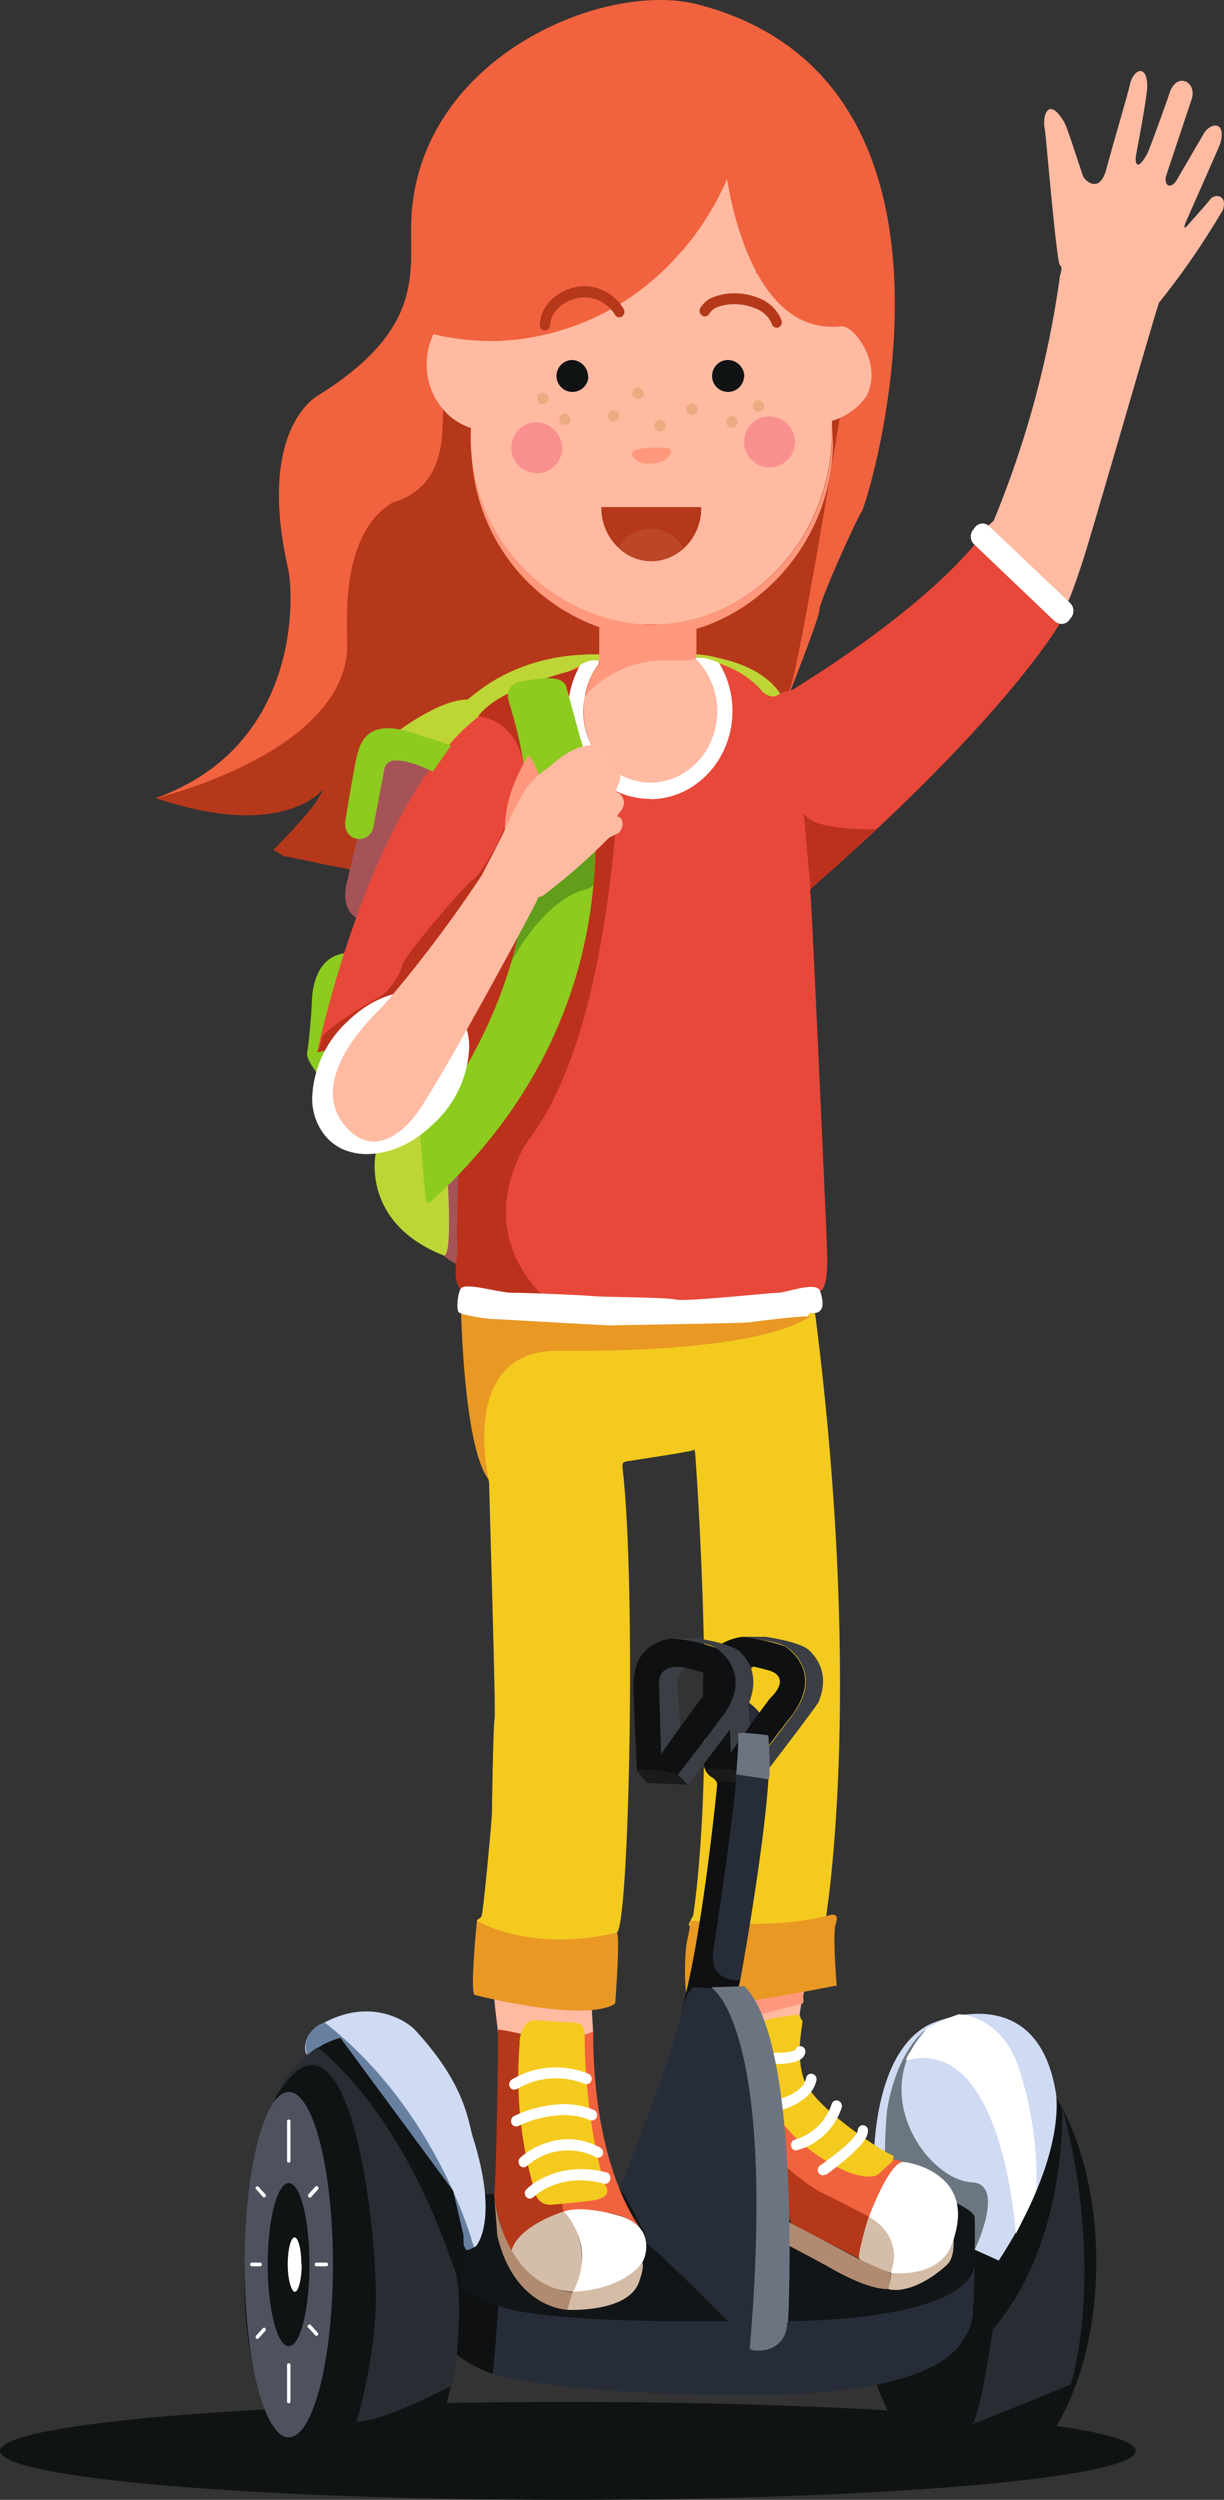 <svg xmlns="http://www.w3.org/2000/svg" viewBox="0 0 360.3 735.4">
  <rect x="0" y="0" width="360.3" height="735.4" fill="#333333" stroke="none"/>
  <defs>
    <style>
      .cls-1{fill:#101314}.cls-2{fill:#f1623e}.cls-3{fill:#b5381a}.cls-4{fill:#a65358}.cls-5{fill:#bed536}.cls-6{fill:#8dcb1f}.cls-7{fill:#e74839}.cls-8{fill:#bc311b}.cls-9{fill:#fff}.cls-10{fill:#ffbaa1}.cls-11{fill:#ff987c}.cls-13{fill:#f99090}.cls-14{fill:#ebac82}.cls-15{fill:#cfdbf3}.cls-18{fill:#ffbaa2}.cls-20{fill:#f4ca1f}.cls-21{fill:#e99824}.cls-22{fill:#d5bea9}.cls-23{fill:#b08b70}.cls-24{fill:#d5bca7}.cls-26{fill:#0e1011}.cls-27{fill:#6d7481}.cls-28{fill:#262d38}.cls-29{fill:#3b3e45}.cls-30{fill:#181b1a}.cls-31{fill:#282c33}
    </style>
  </defs>
  <g id="Слой_2" data-name="Слой 2">
    <g id="Слайд_2" data-name="Слайд 2">
      <g id="Образец_акции" data-name="Образец акции">
        <path d="M334.3 721c0 8-74.9 14.4-167.2 14.4S0 729 0 721s74.8-14.4 167.1-14.4S334.3 713 334.3 721" class="cls-1"/>
        <path d="M45.9 234.8s33 11 49.2-2.6c1-.8-7.1 13-14.6 17.8-.7.5 20.7 6.4 24 5.2l127-49s9.7-24.3 9.7-26.8 10.8-26.5 12.5-29 40-126.2-48.3-149.1c-28-7.3-84 16.3-84.4 65.6-.1 14.5 3 30.7-27.8 49.7-2.5 1.6-17 12.7-8.4 50.7 1.6 6.7 4.4 52-39 67.5" class="cls-2"/>
        <path d="M45.9 234.8s57.1-13.6 56.3-45.8c-.1-6.5-1.8-31.9 13.1-41 1.2-.8 13.5-2.5 14.8-19.7.3-3.7.8-20.1.8-20.1l117.1 9.6s-12.8 79.8-15.7 85.5S113.8 252 113.8 252l-7.6 4.4-22.8-4.6-2.9-1.8s14.3-14.3 14.6-17.8c0 0-11.6 15.3-49.2 2.6" class="cls-3"/>
        <path d="M106.8 270.7c-.3.1-7.4-1.6-4.5-11.9l8.7-37s.1-4.5 5.5-2.5 15 6.8 15 6.8z" class="cls-4"/>
        <path d="M116.5 215.6s12.6-9.8 21-9.8c1 0 13.7-14.6 41-13.2l5.7-.4c11.7-.7 36.6-1.4 45.5 11.9 1.7 2.6-88.9 18.3-88.9 18.3z" class="cls-5"/>
        <path d="M126 342s-6.5 24.5 9.7 30.4c5.8 2.1 1.6-35.3 1.6-35.3z" class="cls-4"/>
        <path d="M93.2 315.7c0-.3-3.2-4.2-2.8-6s1.3-11.5 1.4-15 1-13 9.6-14.3l.4 7-6.6 25.7z" class="cls-6"/>
        <path d="M93.4 309.6s18-88.3 57.5-104.8c0 0 4.5-1.6 20.2-9 1.5-.7 38.1-10 53 7.3 2 2.3 4.2 1.7 4.2 1.7s2.6-1.5 3.6-1.5 2.4-1 3-1.4 34.3-20.7 52-41.7c.1-.2 12.2 8.6 24.9 23.5 0 0-16 27.9-73 77.6 0 0-.5.3-.2 2s4.8 101.1 4.8 102.8.8 12.6-2 13.7a3.4 3.4 0 0 1-2 .2 3 3 0 0 0-2.2.2c-1.8.9-32.5 2.8-40 2.7s-38.2-1-40-.8c-2.3.2-23.1 1-22.6-5.6l.5-31.8s4.5-35.4 1.1-43.7c-1.6-3.9-23.5-4-24.2-3.6a3.8 3.8 0 0 1-1.2 0c-3.1 0-12.1 0-17.3 12.2" class="cls-7"/>
        <path d="M160.9 382s-21.3-16.3-7-44c3-5.6 20.7-21.4 27.3-93.6.7-7.3-7.9-48.3-7.9-48.3s-25.9 5.3-32.5 14.6c0 0 10.7.4 13.5 14.4.7 3-7.2 22.3-8.5 24.3s-4.4 8-6.8 9.6-19.9 22-20.6 25-4.1 8-7.2 9.6-16 9.5-16.4 11.7a23.3 23.3 0 0 1-1.4 4.3s41-9.7 41.9-8.5.9.2 1 5-2.4 56-1.6 61.3c.3 1.4-3.1 12 3.7 13.9 2.5.7 21.3 1.3 22.5.8" class="cls-8"/>
        <path d="M215.6 209zm0 0zm0 0zm0 0zm0 0zm0 0zm0 0zm0 0zm0 0zm0 0zm0 0zm0 0zm0 0zm0 0zm0 0zm0 0zm0 0zm0 0zm0 0zm0 0zm0 0zm0 0zm0 0zm0 0zm0 0zm0 0zm0 0zm0 0zm0 0zm0 0zm0 0zm0 0zm0 0zm0 0zm0 0zm0 0zm0 0zm0 0zm0 0zm0 0zm0 0zm0 0zm0 0zm0 0zm0 0zm0 0zm0 0zm0 0zm0 0zm0 0zm0 0zm0 0zm0 0zm0 0zm0 0zm0 0zm0 0zm0 0zm0 0zm0 0zm0 0zm0 0zm0 0zm0 0z" class="cls-9"/>
        <path d="M191.4 230.2a18.8 18.8 0 0 1-12.5-4.8 21.6 21.6 0 0 1-7.1-16.2 22 22 0 0 1 .4-4.4 17.5 17.5 0 0 1 2.4-2.6 32 32 0 0 1 22.3-8h4.2a10.1 10.1 0 0 0 3.7-.5 21.7 21.7 0 0 1 6.3 15.5c0 11.6-8.8 21-19.7 21" class="cls-10"/>
        <path d="M170.6 196l.3-.5a8.4 8.4 0 0 1 4-1.3 5.3 5.3 0 0 1 1.4.2v.9a17 17 0 0 0-2.4 3.9 19.9 19.9 0 0 0-1.7 5.6 22 22 0 0 0-.5 4.4 21.6 21.6 0 0 0 7.2 16.2l1 6.6a26.2 26.2 0 0 1-12.7-22.8 27.1 27.1 0 0 1 3-12.4c0-.3.2-.5.4-.8" class="cls-9"/>
        <path d="M173 192.5a25.7 25.7 0 0 1 3.4-3.6v3.6H173m37.6.8l-5.6-.8v-4.8a25.2 25.2 0 0 1 5.5 5.6z" class="cls-3"/>
        <path d="M211.7 195a13.7 13.7 0 0 0-5.5-1.5 4.9 4.9 0 0 0-.8 0h-.5v-1c2 .1 3.8.4 5.7.8l1 1.7m-40.6.5a25.6 25.6 0 0 1 2-3h3.4v1.9a5.3 5.3 0 0 0-1.4-.2 8.4 8.4 0 0 0-4 1.3z" class="cls-5"/>
        <path d="M205 193.6h.4-.5" class="cls-7"/>
        <path d="M119.4 299.1a10 10 0 0 1 7.3 2.8c5.4 5.3 3.2 15.7-3.8 24-4.4 5.1-9.3 7.9-13.8 7.9a9.7 9.7 0 0 1-7-2.9c-5.3-5.3-4.9-15.5 2.1-23.7a21 21 0 0 1 15.2-8.1m0-4.8c-6.4 0-13.4 3.6-18.5 9.6a28.1 28.1 0 0 0-6.9 15.9c-.4 5.8 1.4 11 5 14.7a14.1 14.1 0 0 0 10 4.1c6 0 12-3.4 17.2-9.5a33 33 0 0 0 7.7-15.5c1-6.2-.5-11.6-4.2-15.3a14.4 14.4 0 0 0-10.3-4z" class="cls-9"/>
        <path d="M176.4 194.5v-10a56.5 56.5 0 0 1-37.6-52.3 55.1 55.1 0 0 0 53 51.6l3.3-.1c27.9-2 49.9-26.7 49.9-57v-1.2l.2 4.3v.1c0 26.1-17.9 48.4-40.2 55.1v8.5a.1.1 0 0 1 0 .1.5.5 0 0 1-.1.1 10.1 10.1 0 0 1-3.7.5H197a32 32 0 0 0-22.4 8 17.5 17.5 0 0 0-2.3 2.6 19.9 19.9 0 0 1 1.7-5.7 17 17 0 0 1 2.5-3.8v-.8" class="cls-11"/>
        <path d="M206.5 149.2H177v.1a16.2 16.2 0 0 0 5 11.8 14 14 0 0 0 9.6 4h.3a14 14 0 0 0 9.2-3.7 16.1 16.1 0 0 0 5.3-12v-.3zm40.7-26.2a17.7 17.7 0 0 1-2.3.8v2.9c0 30.3-22 55-49.8 57H191.7l-3.8-.1a55.1 55.1 0 0 1-49.3-56.9v-.8a18 18 0 0 1-8.1-5.4 20 20 0 0 1-4.9-13.2 20.4 20.4 0 0 1 2-9 72.3 72.3 0 0 0 16.6 2h2.4a74.7 74.7 0 0 0 54.1-26.5A83.1 83.1 0 0 0 214 52.5c.8 5.1 3.2 17.3 8.6 27.4l-.2.3.6.4c4.7 8.5 11.7 15.5 22 15.5a23 23 0 0 0 2.7-.1h.2c3.6 0 12 10.9 7.2 20.5a18.4 18.4 0 0 1-8 6.5zM191.6 183.3" class="cls-10"/>
        <path d="M144.2 100.2a72.3 72.3 0 0 1-16.5-1.9 18 18 0 0 1 16-10.4 17 17 0 0 1 7.6 1.8 51.7 51.7 0 0 1 40.5-20h.3a20.6 20.6 0 0 1-.3-3.5c0-10.7 8-19.4 18-19.4h.2a18.3 18.3 0 0 1 2.5.2l1.2 3 .4 2.5a83.1 83.1 0 0 1-13.3 21.3 50.5 50.5 0 0 0-8.6-.8h-.4c-19.1.1-35.8 11-45.1 27.3h-2.5z" class="cls-2"/>
        <path d="M192.2 73" class="cls-11"/>
        <path d="M146.6 100.2A52.5 52.5 0 0 1 191.8 73h.4a50.5 50.5 0 0 1 8.5.7 74.7 74.7 0 0 1-54 26.5M222.7 79.9a91.8 91.8 0 0 1-8.6-27.5l-.4-2.5-1.3-3A19 19 0 0 1 228 66.2a20 20 0 0 1-5.3 13.7m32.5 36.5c4.8-9.6-3.7-20.5-7.3-20.5h-.2a23 23 0 0 1-2.7.2c-10.2 0-17.3-7-22-15.6a54.8 54.8 0 0 1 8.2 7.9 17 17 0 0 1 9.4-2.9c10 0 18.1 8.7 18.1 19.4a20.1 20.1 0 0 1-3.5 11.5z" class="cls-2"/>
        <path d="M201.1 161.4v-.2a10.8 10.8 0 0 0-19-.1 16.2 16.2 0 0 1-5-11.8v-.1h29.3v.3a16.1 16.1 0 0 1-5.3 12" class="cls-3"/>
        <path d="M180.4 167.6zm11.1 11.8z" class="cls-10"/>
        <path d="M192 165h-.3a14 14 0 0 1-9.5-4 14 14 0 0 0 18.9.2v.2a14 14 0 0 1-9.1 3.6" class="cls-3"/>
        <path fill="#bc4628" d="M191.7 164.9a14 14 0 0 1-9.6-3.8 10.8 10.8 0 0 1 19 .1 14 14 0 0 1-9.4 3.7"/>
        <path d="M165.5 132.2a7.5 7.5 0 1 1-7.5-8 7.8 7.8 0 0 1 7.5 8M234 130.5a7.5 7.5 0 1 1-7.4-8 7.8 7.8 0 0 1 7.5 8" class="cls-13"/>
        <path d="M191.8 131.7c3 0 8.3-.6 4.5 3.2-1.4 1.4-6.9 2.6-9.5 0-.8-.8-2.4-3 5-3.2" class="cls-11"/>
        <path d="M161.5 117.3a1.7 1.7 0 1 1-1.8-1.8 1.8 1.8 0 0 1 1.8 1.8M168 123.5a1.7 1.7 0 1 1-1.8-1.9 1.8 1.8 0 0 1 1.7 1.9M182.3 122.4a1.7 1.7 0 1 1-1.7-1.8 1.8 1.8 0 0 1 1.7 1.8M189.5 116a1.7 1.7 0 1 1-1.7-2 1.8 1.8 0 0 1 1.7 2M196 125.3a1.7 1.7 0 1 1-1.7-1.8 1.8 1.8 0 0 1 1.7 1.8M205.4 120.6a1.7 1.7 0 1 1-1.7-1.9 1.8 1.8 0 0 1 1.7 1.9M217.1 124.3a1.7 1.7 0 1 1-1.7-1.9 1.8 1.8 0 0 1 1.7 1.9M225 119.5a1.7 1.7 0 1 1-1.8-1.8 1.8 1.8 0 0 1 1.7 1.8" class="cls-14"/>
        <path d="M110.6 339.3c-.1.5-4.2 20.4 19.9 30 3.8 1.5 0-39.9 0-39.9l-6.9 1.1z" class="cls-5"/>
        <path d="M322.7 665.4c0 35.8-15.8 64.8-35.3 64.8s-35.3-29-35.3-64.8 15.8-64.8 35.3-64.8 35.3 29 35.3 64.8M173.2 110.9a4.7 4.7 0 1 1-4.7-5 4.9 4.9 0 0 1 4.6 5M219 110.9a4.7 4.7 0 1 1-4.6-5 4.9 4.9 0 0 1 4.7 5" class="cls-1"/>
        <path d="M294 665l-7.1-3.2a19.5 19.5 0 0 0-13.4-15.4c-6.6-2.1-16.3-7.6-16.3-7.6s-1.4-34.1 16.3-43.2c1-.5 31.3-14.2 37.2 19.4 0 0 4.2 17.9-16.7 50" class="cls-15"/>
        <path fill="#6c7680" d="M286.8 662.1s9.5-19.6-.7-20.1c-13.3-.8-30.8-26.4-13.5-45 0 0-8.1 5.4-11.3 22.7-.7 3.7-.9 16.3-.9 16.3l16.7 25.5z"/>
        <path d="M299 656.9s-3.7-58.3-32-50.8c-1.7.4 5.7-9.2 5.7-9.2s2.6-2 9.4-4.3c1.2-.3 13.5 1.3 18 16.4a106 106 0 0 1 5 35c-.3 2-6 13-6 13" class="cls-9"/>
        <path d="M162 95.8a6.3 6.3 0 0 1 .7-3 9.6 9.6 0 0 1 3.8-3.8 11.5 11.5 0 0 1 5.6-1.5 10 10 0 0 1 4.8 1.2 11.3 11.3 0 0 1 4.2 4 1.4 1.4 0 0 0 2 .4 1.7 1.7 0 0 0 .5-2.2 14.7 14.7 0 0 0-5.3-5.1 13 13 0 0 0-6.2-1.6 14.3 14.3 0 0 0-9 3.3 12 12 0 0 0-3 3.6 9.8 9.8 0 0 0-1.2 4.6 1.5 1.5 0 1 0 3 0M208.8 92.3a4.5 4.5 0 0 1 2.5-2 13.6 13.6 0 0 1 4.9-.8A15.8 15.8 0 0 1 223 91a8 8 0 0 1 4.2 4.3 1.5 1.5 0 0 0 2 1 1.7 1.7 0 0 0 .8-2.2 11.3 11.3 0 0 0-5.7-6 18.4 18.4 0 0 0-8-1.8 16.4 16.4 0 0 0-6 1 7.5 7.5 0 0 0-4.2 3.4 1.7 1.7 0 0 0 .7 2.2 1.4 1.4 0 0 0 2-.7" class="cls-3"/>
        <path d="M236.6 239.4l2 22 7.2-6.2 12.2-11.3s-18.1.8-21.3-4.5" class="cls-8"/>
        <path d="M124.4 332s48-52.1 25.6-124.9c-.8-2.5-.9-4.7 2-6.2 1-.6 7.6-1.4 9-1.4s5 0 5.7 2.6c.7 2.3 4.5 17 5.4 19s19.4 73.8-45.4 132.5c-.8.7-1.2.3-1.4-1.2s-1.7-17.5-1.6-18.6a2.4 2.4 0 0 1 .7-1.8" class="cls-6"/>
        <path d="M148.4 247.2c.6-4.1-1.1-11 6.9-24.6.8-1.4 4.2 6.7 3.7 7.8s-10.6 16.8-10.6 16.8" class="cls-11"/>
        <path d="M132.6 298.6l1.7-1.6a14.7 14.7 0 0 0-5.6-4.1 17.3 17.3 0 0 0-6.7-1.3c-6.6 0-13.7 3-19.7 8.9a32.2 32.2 0 0 0-10.4 22.3 17.4 17.4 0 0 0 3.8 11.3 14.7 14.7 0 0 0 5.5 4.1 17.4 17.4 0 0 0 6.8 1.3c6.5 0 13.6-3 19.6-8.9a32.2 32.2 0 0 0 10.5-22.3 17.4 17.4 0 0 0-3.8-11.3l-1.7 1.6-1.7 1.6a12.3 12.3 0 0 1 2.6 8.2c0 5.8-3 13-8.9 18.7a25 25 0 0 1-16.6 7.6 13 13 0 0 1-5-1 10 10 0 0 1-4-2.8 12.3 12.3 0 0 1-2.6-8.1c0-5.9 3-13.1 9-18.7a25 25 0 0 1 16.6-7.7 13 13 0 0 1 5 1 10 10 0 0 1 3.9 2.8z" class="cls-9"/>
        <path d="M127.4 227s-13-6.7-14.2-1l-3.3 17.3c-1.2 5.5-9.3 4.4-8.2-2.2.3-1.7 2.2-13.5 3.2-18s3-11.3 14.9-8c3 .8 13 4.2 13 4.2z" class="cls-6"/>
        <path fill="#121517" d="M286.9 662.2c-1.1 46.8-144.6 26.8-151.4 10.6l-4.2-27.1 136-3.3s19.4 6.4 19.6 9.9 0 9.9 0 9.9"/>
        <path d="M292.5 153.2A293.9 293.9 0 0 0 312 81.3c0-.5 1-2.5 0-3.3s-4.2-39-4.4-39.7c-1-4.3 1.1-10.4 5.8-2.1.9 1.6 5 14.7 5.5 15.8s4.7 5.1 6.7-2c1-4 6.7-23.4 7-25.1 1-4.6 5.1-6.2 5.1.5 0 2.9-3 18.7-3.2 19.8-.6 2.6.1 5.7 3.2 0 1-2 6.6-17.7 6.7-18.2 2.2-6 8.4-2.8 6.2 2.7l-7.2 21.6c-1.1 3 1 4.7 2.9 1.8l8-13.7c1.9-3.4 6.8-4 4.9 2.8-.3 1-10.4 23.6-10.4 23.8s-.6 1.8.7.4c.5-.6 6.4-7.2 6.7-7.7 1.2-1.8 5.2-1.5 3.8 3A225 225 0 0 1 341.2 89c-.4.5-13 44.3-20.2 68.6-2.8 9.7-6.2 18.9-6.6 19.3-1.3 1.6-1 .9-1 .9l-22.8-22.9zM145.5 587.5c0 2 1 9.1 1 9.7s25.8 4.2 26.7 3.3a8.4 8.4 0 0 0 1.4-2.6l-.5-8.7zM237 584.8c-.2.4-2 7.9-1.5 8.7s-12.1 3.5-14.8 3.8a91.4 91.4 0 0 1-10 0l-1.7-11.2z" class="cls-18"/>
        <path fill="#619e1b" d="M150.7 282.6c-.2.3 8.4-16.4 20.4-20.6 0 0 3.4-.6 3.6-2s.4-11.5.5-11.8-20.4 11.5-20.4 11.5-2.8 19.8-4.2 23"/>
        <path d="M310.5 182.8l-23.8-22.7a3.2 3.2 0 0 1-.2-4.3l.6-.8a2.8 2.8 0 0 1 4.1-.2l23.8 22.6a3.2 3.2 0 0 1 .2 4.4l-.6.8a2.8 2.8 0 0 1-4 .2" class="cls-9"/>
        <path d="M140.8 565.4s14.6 9.5 40.7 3.2c3.7-.9 5.8-101.7 1.8-136.4-.2-1.7 0-2.1 1.2-2.3s19.3-2.9 19.6-3.3.5.1.6 1.8 6.4 85.6-.6 134.8c-.1.8-1.8 3-1.2 3.3s22.7 4.3 40-1c0 0 11.5-64.9-2.8-177.9-.3-2-.4-1.9-1.5-1.4s-16.7 3.8-21.5 4-18.3-.2-25.5-.2-12-1.9-16-1.4-2.8 0-13.3-.5-16-.8-19-.6-6.6-1.3-6.9-.8 2 35.4 4.4 41.3 3.2 6.7 3.2 8.9 2 67.3 1.6 68.6-.8 27.1-.8 28.2-2.5 29.2-3.1 30.1-2 1-.9 1.6" class="cls-20"/>
        <path d="M143.8 435.1s-8.7-37.3 19.6-37.7c6-.1 57 1.1 75-10 1.2-.8-32.2 1.6-37.7 2s-19.9-.7-25.4-.8-18.5-1-22.3-1-11.4-.4-12.6-.9-3-.6-3.2-1.1-1.5-.8-1.5-.8.7 40.8 8.1 50.4" class="cls-21"/>
        <path d="M236.2 586c0 .2.7 3 0 3.4s-12.1 2.8-14.6 4.2a4.3 4.3 0 0 1-4.6 0l-.8-7z" class="cls-11"/>
        <path d="M140.4 565s14.7 9.5 41.1 3.6c1.2-.2-.4 20.7-.4 20.7s-5.2 6.2-41.3-2.4c-1.6-.3.6-21.9.6-21.9M203.2 565s24.4 3 41-1.6c1.3-.4 2.8-.2 1.8 2.6s.3 18.1.3 18.1-25.4 5-30.5 5-12.3.6-13.4-1.4-.9-13.6-.1-17a45.8 45.8 0 0 0 1-5.7" class="cls-21"/>
        <path d="M157.8 599.2c.4 0 7.6 51 9.2 52.6 0 0-11.6-.7-15.7 10.6-1 3.1-6.3-14.8-5.8-17.2s1.3-44.1 1-48c0-.6 9.2 1.7 11.3 2" class="cls-3"/>
        <path d="M166.1 651.6s14.9-3.7 22.3 3.7c0 0-13.8-17-13.8-57.4 0-1.4 0 2.4-16.8 1.3l4.2 33.4z" class="cls-2"/>
        <path d="M150.5 662.4s2.4 10.4 18.2 11.8c1.3 0 4.8-9.5.6-18.9a23.6 23.6 0 0 0-3.4-4.7s-13.6 4.1-15.4 11.8" class="cls-22"/>
        <path d="M165.9 650.6s10.1 9.6 2.8 23.6c0 0 13 2.2 20.4-8.7 1-1.5 4-10.6-6.9-13.7s-15.5-1.5-16.3-1.2" class="cls-9"/>
        <path d="M146.4 657.7c5 21.4 20.6 21.8 20.6 21.8s3.4-5 2.3-5.1c-21.5-1.6-23.8-28.4-23.8-28.4z" class="cls-23"/>
        <path d="M167 679.5s18.7 1 21.3-8.8c.2-.5 1.3-3.6.8-5.2 0 0-4.8 7.9-20.5 8.7z" class="cls-24"/>
        <path d="M223 626.5c0 .1 9.6 16 17.3 18.7a162.3 162.3 0 0 1 15.5 7s6.7-16.2 10-16.2c1.3 0-12.6-2.5-16.7-6.6s-15.5-13.3-16.5-13.7-9.6 10.8-9.6 10.8" class="cls-2"/>
        <path d="M252.9 664.4s-19.2-9.7-20-10.4-3.2-18-3.2-18 8.1 7.2 12.7 9.3c3.8 1.8 13.4 6.8 13.4 6.8a64.8 64.8 0 0 0-3 12.3" class="cls-3"/>
        <path d="M255.8 652.1s10 3.1 6.6 16.6c0 0-8.3-2.7-9.5-4.3-.6-.6 2.4-11.6 2.9-12.3" class="cls-22"/>
        <path d="M255.8 652.1s5.8-15.8 10-16.1c.8-.1 20.6 2.7 15.3 21.4-.6 2.3-1.7 7-7.1 10-3.5 1.8-9.6 2-11.7 1.3-.4-.1 4.7-10.1-6.6-16.6" class="cls-9"/>
        <path d="M262.4 668.7s-.7 4.2-1.1 4.5 6.7 2.6 17.2-6.7c.9-.8 2.4-2.4 2.2-7.7 0-1.7-.2 11-18.3 9.9" class="cls-24"/>
        <path d="M231.7 660.4c1 .4 9.5 5 11 5.8s11.8 7.2 18.6 7.2c.3 0 1-4.6 1-4.6s-8.7-3.8-9.2-4.1L232.8 654a2 2 0 0 0-1-.3z" class="cls-23"/>
        <path d="M153 600.7a119.5 119.5 0 0 0 4.6 44.6 4.4 4.4 0 0 0 4.4 3.3c.7 0 12-1.1 13.2-1.4s4.7-1 3.2-4-6-20.4-6.3-43.6c0-2.1.4-4.7-4.1-4.7s-10.9-.9-11.5-.5-3 .7-3.6 6.3" class="cls-20"/>
        <path d="M191.4 235a22.7 22.7 0 0 1-11.4-3l-1-6.6a18.8 18.8 0 0 0 12.4 4.8c10.9 0 19.7-9.4 19.7-21a21.7 21.7 0 0 0-6.3-15.4l.1-.3h.5a7.4 7.4 0 0 0 .8 0 13.7 13.7 0 0 1 5.5 1.6 27.1 27.1 0 0 1 3.9 13.9v.4c-.1 14.2-11 25.7-24.2 25.7" class="cls-9"/>
        <path d="M222 597c0 3.6-2.3 28 26.7 41.6 3.6 1.6 8.5 2.5 10.1.8s4-3.3 4-4 1-1-1-1.8-22.7-13.8-25.3-22.3.3-16.7-.4-17 0-2-2.5-1.5-11.5 1-11.5 4.2" class="cls-20"/>
        <path d="M152.1 614.6a22.1 22.1 0 0 1 11.5-3.2 23.4 23.4 0 0 1 8.5 1.6 1.5 1.5 0 0 0 2-1 1.6 1.6 0 0 0-1-2 26 26 0 0 0-9.5-1.8 24.8 24.8 0 0 0-13 3.6 1.7 1.7 0 0 0-.5 2.2 1.4 1.4 0 0 0 2 .5M152.6 625.4a32.8 32.8 0 0 1 13.4-3.2 19.9 19.9 0 0 1 7.7 1.5 1.5 1.5 0 0 0 2-1 1.7 1.7 0 0 0-.9-2 22.6 22.6 0 0 0-8.8-1.7 35.2 35.2 0 0 0-14.7 3.5 1.7 1.7 0 0 0-.7 2.2 1.5 1.5 0 0 0 2 .7M155.1 637.2l-.4-.5.4.5-.4-.5.4.5a17.7 17.7 0 0 1 3.4-2.4 18.3 18.3 0 0 1 8.7-2.2 17.3 17.3 0 0 1 8.2 2 1.5 1.5 0 0 0 2-.7 1.7 1.7 0 0 0-.7-2.1 20.2 20.2 0 0 0-9.5-2.5 22.2 22.2 0 0 0-14 5.4 1.7 1.7 0 0 0-.2 2.3 1.4 1.4 0 0 0 2.1.2M157 646.4a16.5 16.5 0 0 1 3.7-2.6 22 22 0 0 1 10.2-2.4 27.3 27.3 0 0 1 6.9 1 1.5 1.5 0 0 0 1.8-1.3 1.6 1.6 0 0 0-1-2 30.1 30.1 0 0 0-7.7-1 24.9 24.9 0 0 0-11.8 3 18 18 0 0 0-4.2 3 1.7 1.7 0 0 0 0 2.2 1.4 1.4 0 0 0 2.1 0M243.1 639.8s3-2.1 6-4.7a39.5 39.5 0 0 0 4.2-4 13.3 13.3 0 0 0 1.5-2 4.9 4.9 0 0 0 .7-2.4 1.5 1.5 0 1 0-3 0 3.2 3.2 0 0 1-.4 1 18.6 18.6 0 0 1-2.6 3 64.6 64.6 0 0 1-5.3 4.3l-2 1.5-.6.4-.2.1a1.7 1.7 0 0 0-.4 2.3 1.5 1.5 0 0 0 2 .4M234.7 632.5a16.9 16.9 0 0 0 5.2-2.3 19.2 19.2 0 0 0 7.8-10 1.7 1.7 0 0 0-.9-2.2 1.5 1.5 0 0 0-2 1 16 16 0 0 1-9.5 10l-1 .3-.2.1a1.6 1.6 0 0 0-1.2 2 1.5 1.5 0 0 0 1.8 1.2M225.9 621a1.4 1.4 0 0 0 .4.2h.4a13.2 13.2 0 0 0 2.9-.4 20.3 20.3 0 0 0 6-2.6 12.2 12.2 0 0 0 2.9-2.5 8.8 8.8 0 0 0 1.8-3.6 1.6 1.6 0 0 0-1.1-2 1.5 1.5 0 0 0-1.9 1.2 5.8 5.8 0 0 1-1.7 3 13.8 13.8 0 0 1-5 2.8 20.5 20.5 0 0 1-2.4.6 8.5 8.5 0 0 1-1.5.2l-.1 1 .3-1a2 2 0 0 0-.2 0l-.1 1 .3-1a1.5 1.5 0 0 0-2 1 1.6 1.6 0 0 0 1 2.2zM224.7 607l3.3.2a26.8 26.8 0 0 0 5-.4 8.2 8.2 0 0 0 2.3-.8 4 4 0 0 0 1-.7 3 3 0 0 0 .7-1.3 1.6 1.6 0 0 0-1-2 1.5 1.5 0 0 0-1.9 1.1l.4.1-.3-.2v.1l.3.1-.3-.2.2.1-.2-.1h.2-.2a1.8 1.8 0 0 1-.7.3 10.8 10.8 0 0 1-2.5.5l-3 .1h-3a1.6 1.6 0 0 0-1.6 1.5 1.6 1.6 0 0 0 1.4 1.7" class="cls-9"/>
        <path d="M90.5 604.5s4.8-4.6 7.5-4.2c.6.1 21.8 22.5 39 61 .5 1 3.1-.5 3.1-.5s7-7.4-1-32.4c-1.3-4.2-2-15.2-17-31.3-2.4-2.6-14-10.3-29-.7-3.4 2.2-4 7-2.6 8.1" class="cls-15"/>
        <path fill="#6880a0" d="M90.6 605s5.9-5.7 7.8-4a307 307 0 0 1 38.7 60.7c.3.7 2-.4 2.3-.5s0-.4 0-.4-10.2-39.3-43.4-65.5c-1.5-1.2-8.2 4.2-5.3 9.6"/>
        <path d="M200.5 591.8l16.7-6.6.7-2.6s3-71 2.8-71.5-4-4.7-4-4.7l-9.4 10.5a5.3 5.3 0 0 0 2.5 6.1c1.2.7 1.3 1.5 1.3 2s-4.5 46-10.6 66.8" class="cls-26"/>
        <path d="M219 584.3l-9.4.3s10.1 105.3 10 106.7 9.2 3.6 10.6.5 1.8-8.9 1.8-8.9 4.1-82.5-13-98.7" class="cls-27"/>
        <path d="M80.7 618s-21 60.6 2 99c6 10.2 26.8 24.7 45.2-1.9 1.8-2.5 7.2-12.4 8.5-47 .2-6 0-10.7 0-10.7l-3-12.9-33.2-45S88 601.8 80.7 618" class="cls-1"/>
        <path d="M215.2 507c0 .2 1.4.2 2 3.1l9 .4s.6-4.8-5.7-9.6c-1.2-.9-5.3 6.1-5.3 6.1" class="cls-28"/>
        <path d="M220.8 509.5c.1-.2-1-14-1-14.4 0 0 0-5.6 4.4-5.6 1.9 0-8.7-.6-9.2 0s-.7 25.2-.7 25.2l.5 1.6z" class="cls-29"/>
        <path d="M231.2 484.4c-.7-.5-11.1-3.2-13.3-2.8-11 2-11 10.8-11 14.7s1.1 24.3 1.1 24.3c3-1 12 1.1 12 1.1l13.6-17.8c8.6-12.4-1.7-18.9-2.4-19.5m-4.4 15.1c-1 1-11.7 16.1-11.7 16.1l-.7-19.9s-1.2-6.6 7-5.5c1.3.2 4.9 1.2 4.9 1.2s7 1.6.5 8.1z" class="cls-26"/>
        <path d="M223 524.6l-12.1-.5-2.9-3.5a22.2 22.2 0 0 1 12 1.2c1 .3 3 2.8 3 2.8" class="cls-30"/>
        <path d="M223 524.6s17.7-23 18-24 4-8.6-2.8-15.1c-2.7-2.6-12.9-4-12.9-4H218s10.3 1.2 13 2.7 10.3 8.2 3.3 18.9c-2.4 3.6-14.2 18.6-14.2 18.6zM200.3 509.9c.2-.3-1-14-.9-14.5 0 0 0-5.5 4.4-5.5 1.9 0-8.8-.7-9.3 0S194 515 194 515l.5 1.5z" class="cls-29"/>
        <path d="M210.8 484.8a48 48 0 0 0-13.3-2.8c-11 2-11 10.8-11 14.7s1 24.2 1 24.2c3.1-1 12 1.2 12 1.2s12.3-16 13.7-17.9c8.5-12.3-1.8-18.8-2.4-19.4m-4.4 15c-1 1-11.8 16.2-11.8 16.2L194 496s-1.2-6.6 7-5.5c1.3.2 4.9 1.2 4.9 1.2s7.1 1.6.5 8z" class="cls-26"/>
        <path d="M202.5 525l-12-.5-3-3.5a22.3 22.3 0 0 1 12 1.1c1 .4 3 2.9 3 2.9" class="cls-30"/>
        <path d="M202.5 525s17.8-23.1 18-24 4-8.7-2.7-15.1c-2.8-2.6-13-4-13-4h-7.4s10.4 1.1 13 2.7 10.3 8.2 3.3 18.8a616 616 0 0 1-14.1 18.7z" class="cls-29"/>
        <path d="M226.2 523.4c.8.2 0-12.9 0-12.9s-9.5-1.3-9-.4-.5 12-.5 12c-.4.2 9.2 1.1 9.5 1.3" class="cls-27"/>
        <path d="M217.9 582.6s7-38.3 8.3-59.2l-9.5-1.4s.3 5.4-6.7 51.6c-.2 1.5-1.6 9 7.9 9M286.9 666.5s-.2 11-.4 11.3.4 5.9-2.3 9.4c-1.2 1.5-5.2 17.3-62.4 17.3-7 0-51.6.4-76.9-6.2-.5-.1 1.8-20 1.8-20s9.3 5.2 67.6 4.5c0 0-22.1-22-24-22.9-.2-.1-.1-3-1.3-4.5s-5.2-11.2-6.7-11.2c-.2 0 14.5-35.2 18.7-53.8.3-1.6 2.1-5.9 3.5-5.8l5 .3c.4 0 19.2 12.3 11.2 106 0 1 10.5 2 11-7.3 0-1.2 2-.8 2-.8s50.3 0 53.2-16.3" class="cls-28"/>
        <path d="M146.7 678.3s-10.2-3.4-11.2-5.5-1.2 19.7-1.2 19.7a34.8 34.8 0 0 0 10.6 5.8c.4.1 1.8-20 1.8-20" class="cls-26"/>
        <path d="M80.6 618a35 35 0 0 1 12.8-15.7s23 16 39.3 62.3c1 2.8 3.8 5.5 1.6 31a29 29 0 0 1-1.5 6.3S113 712.4 105 712.4c-.1 0 6.3-20.9 5.6-39.9-1.1-33.7-11-88-30-54.5" class="cls-31"/>
        <path fill="#4e525f" d="M98 666.2c0 28-5.8 50.8-13 50.8s-13-22.8-13-50.8 5.8-50.8 13-50.8 13 22.7 13 50.8"/>
        <path d="M91.1 666.2c0 13.2-2.7 24-6.1 24s-6.2-10.8-6.2-24 2.8-24 6.2-24 6.1 10.7 6.1 24" class="cls-1"/>
        <path d="M312.6 619.6s2.2 39-20.4 65.8c0 0-3.8 26.7-6.2 27.8s29.2-11.7 29.2-11.7 10.6-32.8-2.6-82" class="cls-31"/>
        <path d="M88.8 666.2c0 4.4-1 8-2 8s-2.1-3.6-2.1-8 .9-8 2-8 2 3.5 2 8M73.9 666.7h2.8a.6.6 0 0 0 0-1.1H74a.6.6 0 0 0 0 1.1M75.4 644l2 2.3a.5.5 0 0 0 .7 0 .6.6 0 0 0 0-.8l-2-2.2a.5.5 0 0 0-.7 0 .6.6 0 0 0 0 .8M90.8 684.8l2 2.2a.5.5 0 0 0 .7 0 .6.6 0 0 0 0-.8l-2-2.2a.5.5 0 0 0-.8 0 .6.6 0 0 0 0 .8M92.8 643.3l-2 2.2a.6.6 0 0 0 0 .8.5.5 0 0 0 .8 0l2-2.2a.6.6 0 0 0 0-.8.5.5 0 0 0-.8 0M77.4 684.9l-2 2.2a.6.6 0 0 0 0 .8.5.5 0 0 0 .7 0l2-2.2a.6.6 0 0 0 0-.8.5.5 0 0 0-.7 0M93 666.7h3.2a.6.6 0 0 0 0-1.1H93a.6.6 0 0 0 0 1.1M85.5 706.5v-10.8a.5.5 0 1 0-1 0v10.8a.5.5 0 1 0 1 0M85.5 635.7V624a.5.5 0 1 0-1 0v11.7a.5.5 0 1 0 1 0M135.7 379c-1 1.3-1.4 6.2-.7 7s8.1 2 9.6 2 34.4 2 35.9 1.9 37.5-.6 40-.9c2-.3 15.3-1.9 16.6-1.7s.5-1 1.5-1 5.2.6 2.8-6.5c-1-3-10 .5-12.3.5s-27.3 2.7-30.2 2-21.3-.7-24.3-1-19.8-1-23.8-1-13.6-3.1-15.1-1.3" class="cls-9"/>
        <path d="M101 330.5c-2.3-3-9.4-14 11.7-34.5a385 385 0 0 0 29.1-38.5c.4-.8 6.3-12 7-13.9s5.8-11.8 6.6-12.4 2.5-3 4.8-4.5 6-5.6 11-7c0 0 6.6-2.2 7 3.4.2 1.6.3 2 .8 2s5 1 3.1 5.4c-.7 1.8-1 2.4-.2 2.7 1.1.4 3 3 .6 5.7-.5.6-1 1.4-.6 1.4 1.2 0 2.3 2.4.2 4.8a17.2 17.2 0 0 0-3 1.5 171.6 171.6 0 0 1-19.3 16.9c-.9.6-1.2-.2-1.6 1.1S133 312 123.5 326.4c-1 1.6-12 17.5-22.5 4.1" class="cls-18"/>
      </g>
    </g>
  </g>
</svg>
